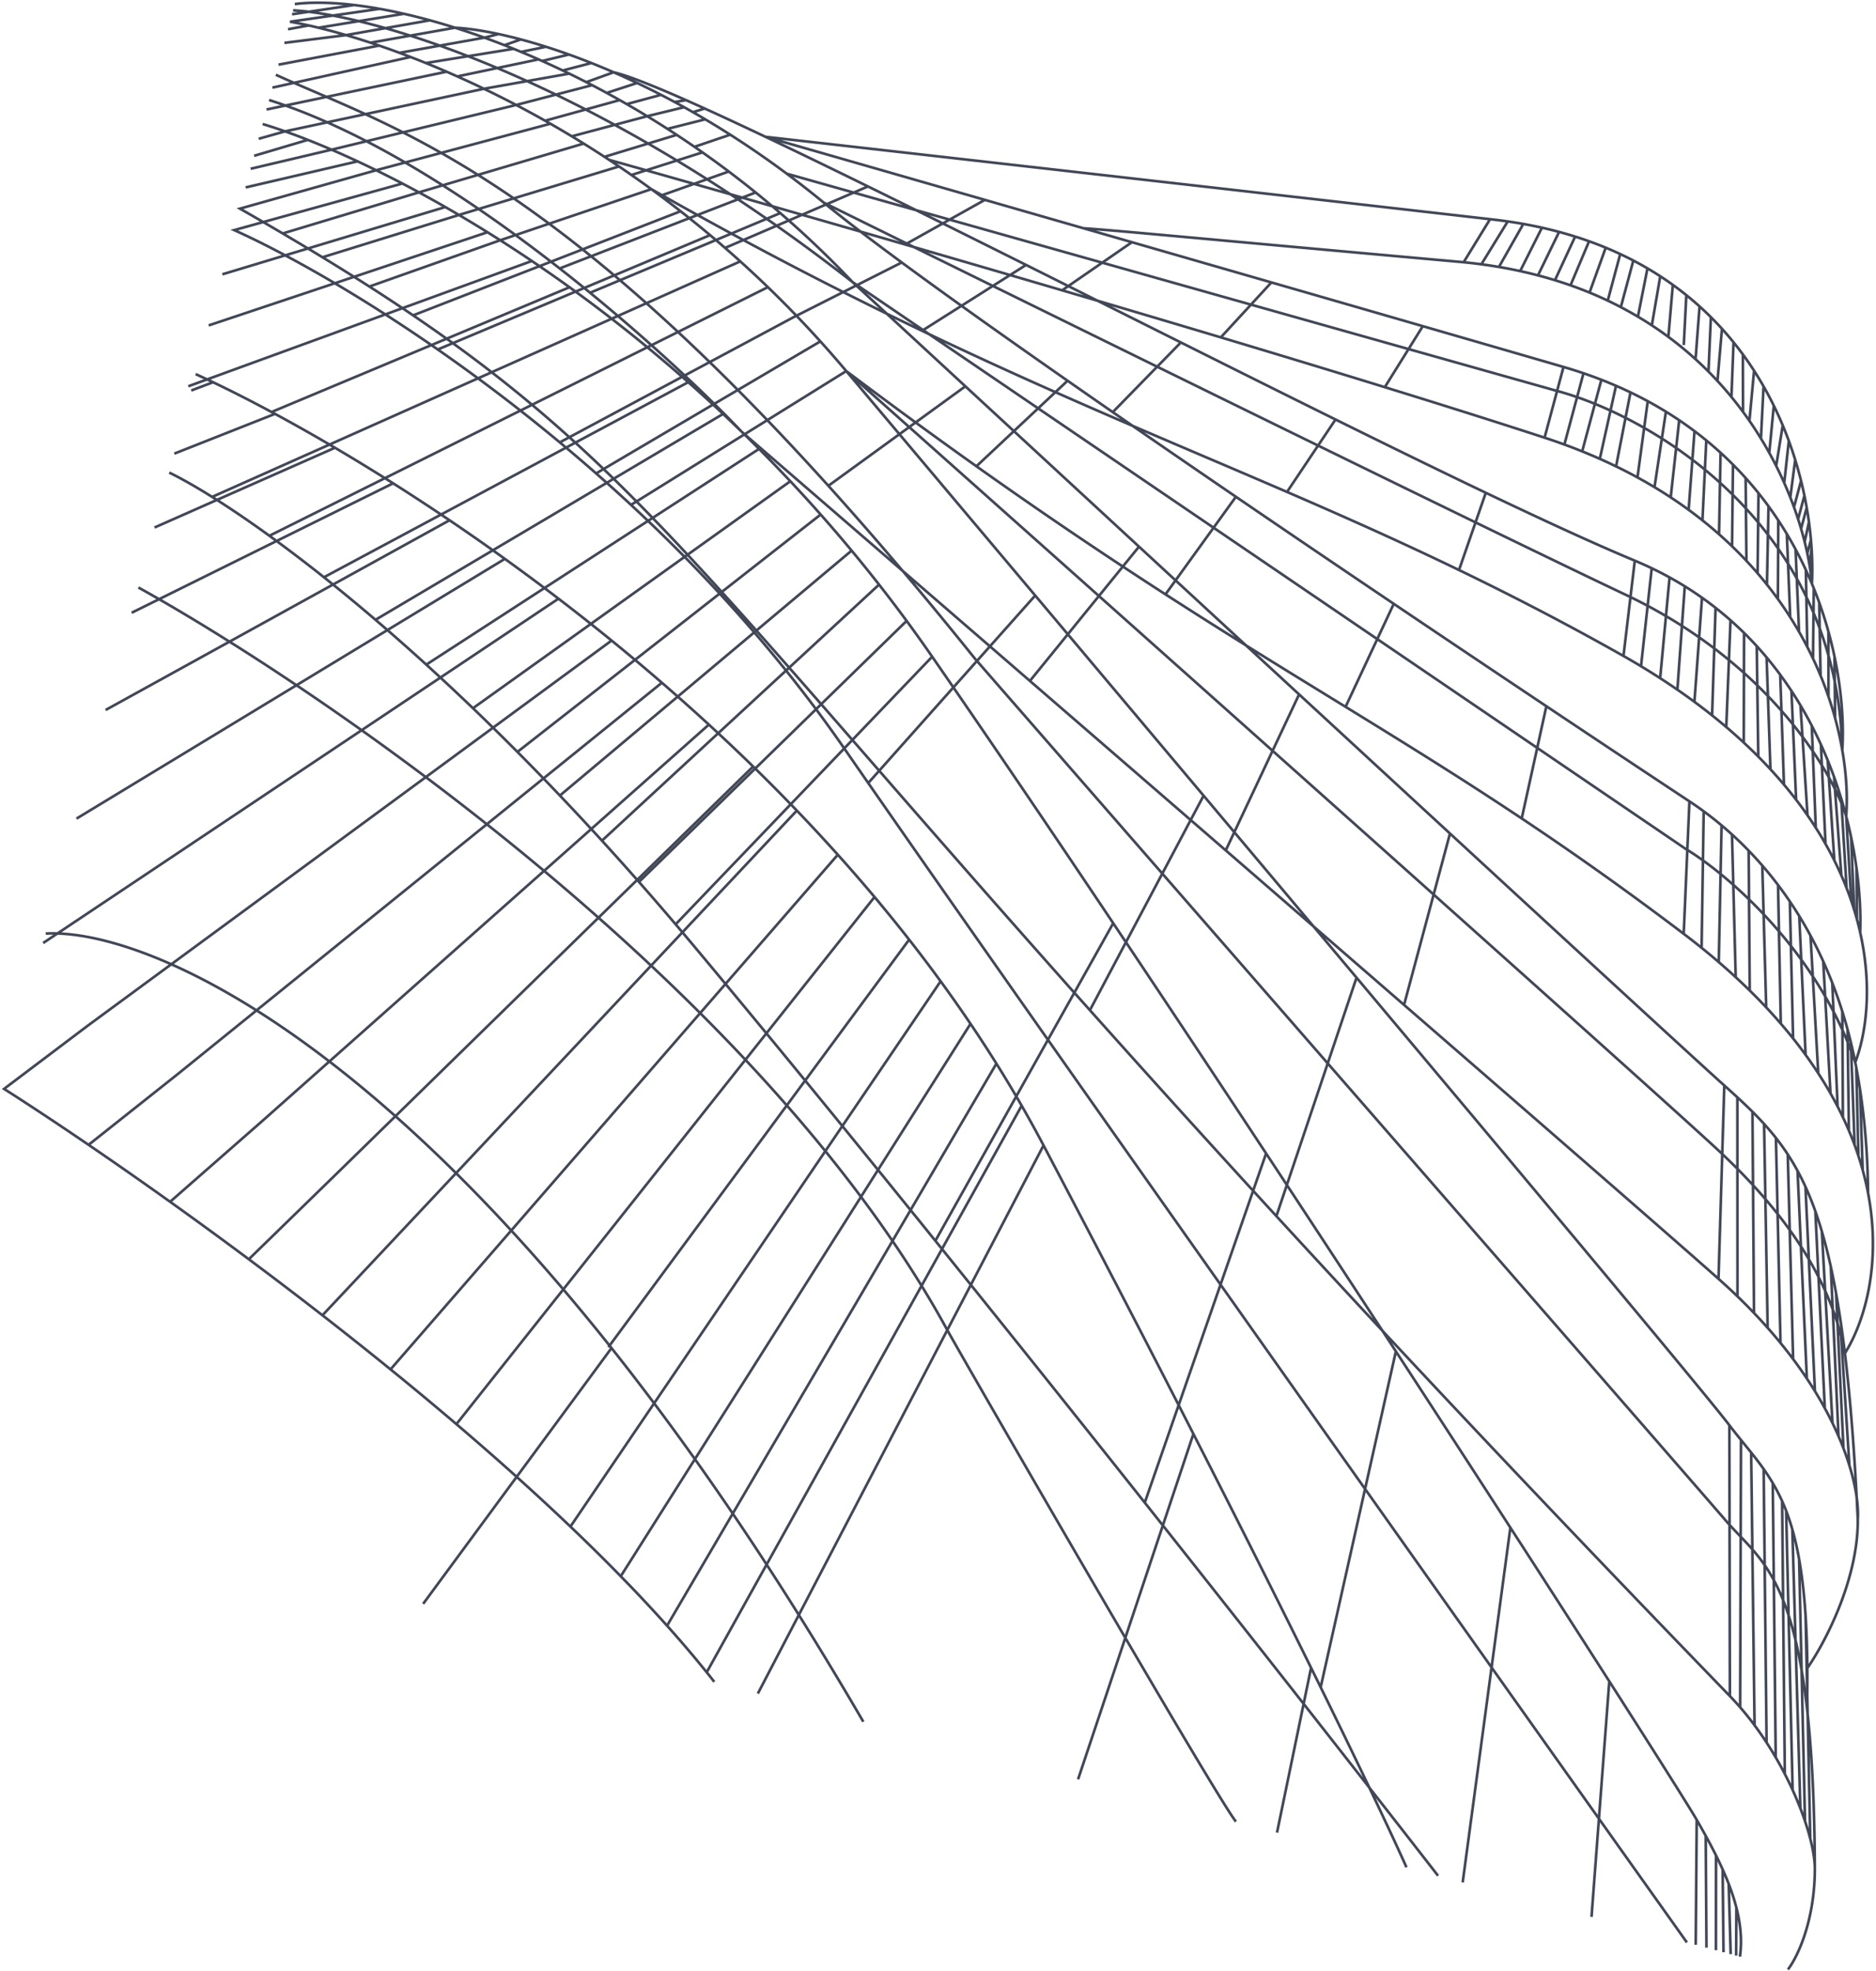 <?xml version="1.0" encoding="utf-8"?><svg width="710" height="746" fill="none" xmlns="http://www.w3.org/2000/svg" viewBox="0 0 710 746"><path d="M270.335 636.618a374.862 374.862 0 00-2.873-3.618M52.392 222.386c72.988 40.564 236.363 153.509 305.963 280.779 5.745 10.506 101.94 177.265 109.41 186.354M74.04 141.598c2.124.969 4.326 1.999 6.602 3.088M394.94 433.552a468.85 468.85 0 00-8.273-15.026m8.273 15.026L286.827 641.037M394.94 433.552c21.437 40.7 40.32 77.138 56.721 109.216M532.3 706.812c-5.084-11.39-15.816-34.228-32.475-68.136m138.6 96.572c-72.467-101.869-231.669-326.34-309.824-438.852m-229.2-249.45c2.623.787 5.454 1.712 8.479 2.778m244.914 198.844c21.16 30.576 44.52 65.04 68.522 100.889m-68.522-100.889L255.71 349.881m97.084-101.313a572.622 572.622 0 00-9.672-13.549m299.025 453.832c-2.652-4.592-14.736-23.767-33.087-52.438m33.087 52.438l-.376 47.293m.376-47.293a323.806 323.806 0 013.404 6.036m12.952 45.74c.847-6.039.276-12.205-1.343-18.548M104.397 28.303c42.164 19.259 100.61 35.32 209.113 155.581m373.341 523.607c-.049 20.071-6.809 33.699-10.183 38.004m10.183-38.004c-.103-25.354-1.179-45.118-2.956-60.738m2.956 60.738c.008-3.069-.582-6.996-1.73-11.48m-30.422-54.007c-68.592-70.819-124.786-130.653-171.635-181.674m171.635 181.674l-.196-102.525m.196 102.525a104.193 104.193 0 013.885 4.243M320.278 140.458c102.469 91.16 312.227 278.051 331.511 296.334 22.25 21.095 38.535 43.648 45.027 69.05M320.278 140.458c17.61 13.234 33.955 25.161 49.265 36.038m-49.265-36.038l-81.46 50.654m81.46-50.654a425.172 425.172 0 00-9.799-11.234m9.799 11.234c20.782 24.687 45.317 53.829 71.511 84.955m262.714 314.066c-8.674-11.384-69.51-84.147-141.103-169.42m141.103 169.42a245.574 245.574 0 004.399 5.574m24.993 101.7c-5.882-51.691-19.445-58.001-30.838-71.283-11.868-13.838-194.325-223.198-284.07-326.149-19.838-24.713-38.286-46.382-55.477-65.437m370.385 462.869c.115-5.448.153-10.552.117-15.34M111.57 1.533c6.104-.768 13.692-.67 22.446.366m188.63 104.865C221.975 28.144 139.556 5.444 110.93 3.923m211.716 102.841l315.477 214.672c15.342 9.234 49.624 38.3 64.025 80.688m-379.502-295.36c12.724 11.759 27.158 25.096 42.711 39.464m-42.711-39.464a375.531 375.531 0 00-27.333-26.105m357.272 330.216c-9.787-8.777-51.381-47.033-103.817-95.368m103.817 95.368l-2.192 73.193m2.192-73.193a472.567 472.567 0 014.946 4.488m45.577 159.684c.203 23.008-12.647 47.164-19.096 56.366m19.096-56.366c-1.199-25.059-2.811-45.653-4.874-62.79m4.874 62.79c.299-4.522-.475-11.547-3.173-20.32m-15.923 76.686c-.056-7.314-.283-13.892-.665-19.838m14.887-99.318c7.593-12.196 13.843-34.012 8.755-60.674m-8.755 60.674c-1.004-8.335-2.114-15.853-3.336-22.669m3.336 22.669a99.694 99.694 0 00-1.418-6.415m-59.592-152.368l2.164-50.144m-2.164 50.144a284.94 284.94 0 016.777 5.301m-6.777-5.301c-22.126-16.787-42.161-30.893-61.31-43.668m74.479 174.262c-17.74-15.732-63.625-55.654-119.007-103.691m119.007 103.691a229.58 229.58 0 017.186 6.646M280.796 163.518a581.623 581.623 0 016.481 6.407m-6.481-6.407a585.54 585.54 0 00-7.136-6.829m7.136 6.829c29.368 25.37 67.845 58.629 108.991 94.224m-108.991-94.224c-12.618-13.268-33.083-32.756-57.473-52.703M101.835 37.864c36.398 11.507 76.12 37.252 109.985 63.747m-39.629-91.124a286.982 286.982 0 0111.147 3.77m-11.147-3.77c4.157.204 9.747.948 16.52 2.406m-16.52-2.406a261.2 261.2 0 00-9.497-2.8m9.497 2.8l-31.962 5.678m171.518 60.524a373.75 373.75 0 00-13.977-10.938m13.977 10.938c7.362 6.046 17.452 13.758 29.536 22.666m-29.536-22.666c9.311 4.595 19.91 9.823 31.453 15.51M639.388 303.33a130.501 130.501 0 015.397 3.76m-5.397-3.76a13779.196 13779.196 0 01-54.14-36.008m121.741 184.261a110.555 110.555 0 00-2.02-8.662m2.02 8.662c-.12-14.26-1.211-27.349-3.056-39.332m-1.785-10.127c4.238-11.147 6.45-28.696 1.858-49.201m-1.858 49.201a192.837 192.837 0 00-1.664-7.557m1.664 7.557c.128.644.254 1.292.378 1.943m-685.23-50.698c33.748-1.705 114.304 31.211 214.138 156.905m95.31 141.459c-33.03-56.753-65.055-103.367-95.31-141.459M64.049 178.885c4.24 2.063 9.696 5.113 16.234 9.207m463.968 521.922c-24.81-31.943-65.4-83.771-110.997-141.232M246.504 71.599c37.661 21.392 71.341 38.709 102.453 53.613M246.504 71.599L189.317 90.94m57.187-19.34c1.14.83 2.281 1.672 3.423 2.522m-3.423-2.523a415.156 415.156 0 00-7.529-5.363m465.031 286.687a112.48 112.48 0 00-1.21-4.885m1.21 4.885c.269-6.755-.096-15.121-1.396-24.43m-83.898-116.268l-4.286 36.073m4.286-36.073c2.187.913 4.322 1.868 6.405 2.865m-6.405-2.865c-14.733-6.142-34.12-15.057-56.39-25.7M232.228 27.357c5.081 1.152 14.579 4.883 27.403 10.55m-27.403-10.55a297.108 297.108 0 018.904 4.057m-8.904-4.057l-10.331 3.738m10.331-3.738a281.19 281.19 0 00-8.392-3.499m474.885 285.123c-5.392-17.328-29.635-58.357-83.468-83.849C567.786 202.655 429.273 134.617 343.2 92.2M698.721 308.98c.522-6.874.179-15.435-1.479-24.99m1.479 24.99a172.21 172.21 0 00-1.905-6.77m1.905 6.77l1.921 32.025m-1.921-32.025a174.716 174.716 0 011.862 7.928M584.561 165.672c-17.812-5.819-38.336-12.292-60.46-19.118m60.46 19.118l7.173-26.77m-7.173 26.77c2.554.835 5.055 1.7 7.502 2.595M230.519 60.507c39.068 10.994 104.097 29.577 171.472 49.388M230.519 60.506a415.56 415.56 0 013.755 2.507m-3.755-2.507c-.581-.384-1.162-.765-1.743-1.144m468.466 224.629C695.21 197.78 624.434 157.399 589.3 147.985L297.77 65.751m399.472 218.24c.605-9.521-.091-21.886-2.949-35.465m2.949 35.465a130.37 130.37 0 00-2.71-12.117M591.734 138.902c-16.144-4.693-34.17-9.918-53.248-15.438m53.248 15.438c2.579.75 5.098 1.545 7.559 2.382m-309.567-89.49c49.36 5.585 173.027 19.606 274.213 31.177M289.726 51.794c20.368 5.848 49.655 14.264 83.012 23.863m-83.012-23.862c11.778 5.595 24.828 11.928 38.775 18.778m-38.775-18.778c-8.353-3.968-16.066-7.565-23.005-10.71M297.77 65.75a357.025 357.025 0 00-21.404-14.771M685.75 220.966a87.55 87.55 0 00-.896-7.005m.896 7.005c.204-4.06.181-8.55-.124-13.355m.124 13.355a149.631 149.631 0 00-2.3-5.235m2.3 5.235c.239.575.475 1.151.706 1.726M410.078 86.406c11.586.741 41.54 3.68 142.109 12.695.586.053 1.169.108 1.749.165m-143.858-12.86l18.313 5.276m-18.313-5.276c-12.822-3.693-25.344-7.297-37.34-10.75M231.434 510.275l-71.287 96.819M80.642 144.686l-8.267 3.127m8.267-3.127c6.761 3.237 14.176 6.999 22.13 11.271m1.304.703L65.97 171.714m38.106-15.054a702.935 702.935 0 0122.694 12.826m-22.694-12.826l-1.304-.703m23.998 13.529L58.477 199.68m68.293-30.194a801.414 801.414 0 0122.011 13.459m0 0l-98.95 49.002m98.95-49.002a851.177 851.177 0 0121.358 13.988m0 0L39.968 268.756m130.171-71.823a869.941 869.941 0 0120.934 14.612m0 0l-162.12 98.323m162.12-98.323a867.881 867.881 0 0120.3 15.067m0 0L16.335 356.954m195.038-130.342a852.363 852.363 0 0120.09 15.85m0 0L33.338 388.153 1.54 412.168c9.122 5.825 19.946 12.966 31.984 21.178m197.938-190.884a827.94 827.94 0 0119.035 15.966m0 0L67.363 406.493l-33.838 26.853m216.973-174.918a797.131 797.131 0 0117.784 15.85m0 0L99.54 424.081l-35.158 30.823m203.9-180.626a762.008 762.008 0 0116.756 15.866m0 0L129.182 442.527l-35.017 34.121m190.873-186.504a721.493 721.493 0 0116.538 16.678m0 0L122.038 497.87m179.538-191.048a682.574 682.574 0 0115.506 16.704M122.038 497.87a1570.832 1570.832 0 0125.769 20.472m-25.769-20.472a1734.828 1734.828 0 00-27.873-21.222m222.917-153.122L147.807 518.342m169.275-194.816a643.108 643.108 0 0113.9 16.006m-183.175 178.81a1361.55 1361.55 0 0124.93 20.731m0 0l158.245-199.541M172.737 539.073c14.928 12.725 29.478 25.736 43.151 38.779m115.094-238.32a609.27 609.27 0 0113.095 16.14m0 0L230.239 509.954m113.838-154.282a576.61 576.61 0 0111.917 15.759M215.888 577.852l140.106-206.421M215.888 577.852a758.672 758.672 0 0119.044 18.798m121.062-225.219a545.51 545.51 0 0111.312 16.105m0 0L234.932 596.65m132.374-209.114c3.35 4.96 6.618 9.98 9.798 15.059M234.932 596.65a587.294 587.294 0 0117.529 18.716m0 0l124.643-212.771M252.461 615.366c5.305 5.93 10.322 11.816 15.001 17.634m109.642-230.405a492.367 492.367 0 019.563 15.931m0 0L267.462 633m86.545-163.328c-32.177-39.895-63.897-78.737-91.882-112.184a1247.907 1247.907 0 00-6.415-7.607m98.297 119.791l67.309-120.215m-67.309 120.215c26.727 33.138 53.769 67.003 79.247 99.11m-11.938-219.325a14512.324 14512.324 0 0157.859 87.143m-66.682-54.215l43.024-81.214m-43.024 81.214a7404.243 7404.243 0 0070.571 77.945m-70.571-77.945C274.025 227.24 240.608 176.583 156.349 119.371m299.168 181.8c19.536 23.235 39.081 46.493 57.883 68.888m-57.883-68.888c-21.59-25.678-43.17-51.329-63.728-75.758M463.9 321.89l27.762-59.05M463.9 321.89c23.197 20.09 46.053 39.896 67.486 58.487M463.9 321.89a184677.006 184677.006 0 00-74.113-64.148m101.875 5.098c19.749 18.222 39.069 36.041 57.106 52.667m-57.106-52.667a269076.767 269076.767 0 01-60.589-55.923m100.313 173.46l17.382-64.87M513.4 370.059l-30.336 90.271m-3.889-23.73l-45.921 132.182M479.175 436.6a18972.509 18972.509 0 0149.113 74.915m-76.627 31.253l-43.651 130.74m43.651-130.74c17.706 34.631 32.52 64.182 44.532 88.53m-12.892 62.384l12.892-62.384m0 0a5765.2 5765.2 0 013.632 7.378m0 0l28.463-127.161m0 0a19921.85 19921.85 0 0143.332 66.721m0 0l-18.047 134.276m18.047-134.276a15227.517 15227.517 0 0137.44 58.177m0 0l-6.727 89.164m43.218-30.69l.284 42.346m-.284-42.346a206.693 206.693 0 013.909 7.452m0 0l-.04 35.855m.04-35.855c.883 1.777 1.72 3.537 2.502 5.282m0 0l.326 31.341m-.326-31.341a110.89 110.89 0 012.292 5.482m0 0l.745 26.586m-.745-26.586c1.171 3.034 2.152 6.024 2.906 8.976m0 0l-.092 18.164m1.834-195.19l-.318 101.194m.318-101.194c1.308 1.618 2.593 3.191 3.847 4.764m-4.165 96.43a116.083 116.083 0 015.452 6.803m0 0l-1.287-103.233m1.287 103.233a128.032 128.032 0 014.553 6.554m-5.84-109.787c1.634 2.049 3.216 4.098 4.731 6.246m0 0l1.109 103.541m-1.109-103.541a77.983 77.983 0 013.444 5.311m-2.335 98.23a136.056 136.056 0 013.459 5.615m0 0l-1.124-103.845m1.124 103.845a139.618 139.618 0 013.444 6.268m-4.568-110.113a68.607 68.607 0 013.545 6.847m0 0l1.023 103.266m-1.023-103.266a72.826 72.826 0 011.523 3.659m-.5 99.607a140.84 140.84 0 012.959 6.085m0 0l-2.459-105.692m2.459 105.692a130.089 130.089 0 012.926 6.933m-5.385-112.625a83.548 83.548 0 012.342 7.032m0 0l3.043 105.593m-3.043-105.593c.962 3.362 1.82 7.074 2.56 11.224m.483 94.369a116 116 0 011.751 4.824m0 0l-2.234-99.193m2.234 99.193a94.13 94.13 0 011.993 6.682m-4.227-105.875c1.088 6.106 1.921 13.159 2.453 21.439m0 0l1.774 84.436m-27.542-205.297l-.048-75.351m.048 75.351a213.75 213.75 0 016.256 6.291m-6.304-81.642a199.887 199.887 0 015.71 5.459m0 0l.594 76.183m-.594-76.183c1.513 1.51 2.98 3.039 4.402 4.608m-3.808 71.575a202.739 202.739 0 015.157 5.612m0 0l-1.349-77.187m1.349 77.187a191.183 191.183 0 014.87 5.727m-6.219-82.914a99.519 99.519 0 014.475 5.288m0 0l1.744 77.626m-1.744-77.626a87.637 87.637 0 014.478 6.232m-2.734 71.394a181.024 181.024 0 014.769 6.103m0 0l-2.035-77.497m2.035 77.497a166.858 166.858 0 015.2 7.365m-7.235-84.862a87.608 87.608 0 013.712 6.225m0 0l3.523 78.637m-3.523-78.637a96.943 96.943 0 012.997 6.026m.526 72.611a156.029 156.029 0 013.059 4.78m0 0l-3.585-77.391m3.585 77.391a146.125 146.125 0 013.737 6.443m-7.322-83.834a115.714 115.714 0 013.738 9.296m0 0l3.584 74.538m-3.584-74.538a147.38 147.38 0 012.459 7.614m1.125 66.924a134.696 134.696 0 012.905 5.63m0 0l-4.03-72.554m4.03 72.554a124.694 124.694 0 012.283 4.967m-6.313-77.521c1.199 4.077 2.325 8.496 3.381 13.313m0 0l2.932 64.208m-2.932-64.208a269.808 269.808 0 012.015 10.164m.917 54.044c.68 1.57 1.304 3.105 1.876 4.601m0 0l-2.793-58.645m2.793 58.645a102.677 102.677 0 012.244 6.494m-3.119-48.885l3.119 48.885m-55.934-195.952l.784-51.685m-.784 51.685a267.941 267.941 0 016.493 5.408m-5.709-57.093a131.242 131.242 0 016.77 5.329m0 0l-1.061 51.764m1.061-51.764a135.03 135.03 0 013.943 3.45m-5.004 48.314a250.258 250.258 0 016.412 5.709m0 0l-1.408-54.023m1.408 54.023a232.119 232.119 0 015.307 5.05m-6.715-59.073a138.088 138.088 0 016.303 6.116m0 0l.412 52.957m-.412-52.957a140.204 140.204 0 015.163 5.642m-4.751 47.315a215.273 215.273 0 016.233 6.378m0 0l-1.482-53.693m1.482 53.693a201.297 201.297 0 015.527 6.143m-7.009-59.836a142.748 142.748 0 015.957 7.354m0 0l1.052 52.482m-1.052-52.482a146.16 146.16 0 014.473 6.251m-3.421 46.231a186.75 186.75 0 014.647 5.603m0 0l-1.226-51.834m1.226 51.834a174.569 174.569 0 014.737 6.225m-5.963-58.059a147.515 147.515 0 013.555 5.513m0 0l2.408 52.546m-2.408-52.546a152.118 152.118 0 014.258 7.397m-1.85 45.149a162.226 162.226 0 014.792 6.974m0 0l-2.942-52.123m2.942 52.123a150.16 150.16 0 014.623 7.603m-7.565-59.726a156.394 156.394 0 014.819 9.74m0 0l2.746 49.986m-2.746-49.986a162.926 162.926 0 013.421 8.142m-.675 41.844a141.621 141.621 0 012.697 4.977m-2.022-46.821l2.022 46.821m-2.022-46.821a171.257 171.257 0 013.803 10.855m-1.781 35.966a137.346 137.346 0 012.01 4.059m-.229-40.025l.229 40.025m-.229-40.025a178.809 178.809 0 011.993 6.837m-1.764 33.188a130.06 130.06 0 012.254 5.022m-.49-38.21l.49 38.21m-.49-38.21c.43 1.592.844 3.208 1.241 4.851m-.751 33.359a124.107 124.107 0 012.183 5.511m-1.432-38.87l1.432 38.87m0 0c.508 1.377.984 2.746 1.43 4.105m0 0l-.82-33.475m.82 33.475c.594 1.81 1.134 3.603 1.623 5.379m-2.443-38.854c.508 2.669.978 5.396 1.407 8.184m1.036 30.67l-1.036-30.67m-89.507-163.953c-.369-.21-.74-.42-1.112-.629-21.222-11.949-41.416-22.367-61.134-31.9m62.246 32.529a299.954 299.954 0 016.643 3.891m0 0l4.048-37.099m-4.048 37.099a279.68 279.68 0 017.242 4.522m-3.194-41.621a132.876 132.876 0 016.756 3.471m0 0l-3.562 38.15m3.562-38.15a130.881 130.881 0 015.759 3.366m-9.321 34.784a261.717 261.717 0 016.52 4.351m0 0l2.801-39.135m-2.801 39.135a246.216 246.216 0 016.452 4.603m-3.651-43.738a128.262 128.262 0 016.526 4.324m-2.875 39.414l2.875-39.414m-2.875 39.414a229.984 229.984 0 016.682 5.122m-3.807-44.536a126.98 126.98 0 015.125 3.821m0 0l-1.318 40.715m1.318-40.715a127.784 127.784 0 015.654 4.713m-6.972 36.002a218.417 218.417 0 015.365 4.414m0 0l1.607-40.416m-1.607 40.416a205.596 205.596 0 016.622 5.881m-5.015-46.297a127.809 127.809 0 015.123 4.783m0 0l-.108 41.514m.108-41.514a129.641 129.641 0 014.808 5.001m-4.916 36.513a188.813 188.813 0 015.494 5.308m0 0l-.578-41.821m.578 41.821a179.59 179.59 0 014.605 4.805m-5.183-46.626a132.312 132.312 0 013.724 4.268m0 0l1.459 42.358m-1.459-42.358a135.553 135.553 0 015.156 6.572m-3.697 35.786a169.723 169.723 0 015.12 5.804m0 0l-1.423-41.59m1.423 41.59a159.682 159.682 0 014.601 5.721m-6.024-47.311a139.14 139.14 0 014.253 6.117m0 0l1.771 41.194m-1.771-41.194a143.09 143.09 0 013.407 5.45m-1.636 35.744a151.468 151.468 0 014.31 5.905m0 0l-2.674-41.649m2.674 41.649c1.089 1.57 2.13 3.137 3.126 4.7m-5.8-46.349a148.756 148.756 0 014.282 7.714m0 0l1.518 38.635m-1.518-38.635a155.496 155.496 0 013.461 7.133m-1.943 31.502a139.132 139.132 0 013.686 6.12m0 0l-1.743-37.622m1.743 37.622a133.708 133.708 0 013.343 6.273m-5.086-43.895a159.254 159.254 0 012.564 5.963m2.522 37.932l-2.522-37.932m2.522 37.932a129.224 129.224 0 012.658 5.671m-5.18-43.603c.853 2.1 1.654 4.197 2.406 6.287m2.774 37.316l-2.774-37.316m2.774 37.316a123.142 123.142 0 011.983 4.789m-4.757-42.105a169.7 169.7 0 012.695 8.138m2.062 33.967l-2.062-33.967m2.062 33.967a119.864 119.864 0 011.764 4.828m0 0c.385 1.129.749 2.251 1.092 3.367m0 0l-1.151-27.464m1.151 27.464c.379 1.23.732 2.452 1.062 3.665m-2.213-31.129c.838 3.984 1.508 7.86 2.027 11.584m.186 19.545l-.186-19.545M563.939 82.971l1.242.142c1.842.21 3.658.446 5.448.704m-6.69-.846l-10.003 16.295m0 0c2.273.223 4.509.483 6.709.777m9.984-16.226l-9.984 16.226m9.984-16.226c1.996.289 3.961.607 5.893.953m-15.877 15.273c2.253.301 4.469.638 6.646 1.01m9.231-16.283l-9.231 16.283m9.231-16.283c2.399.43 4.748.903 7.049 1.418m-16.28 14.865c2.737.467 5.416.988 8.036 1.562m8.244-16.427l-8.244 16.427m8.244-16.427c2.207.494 4.37 1.027 6.489 1.596m-14.733 14.831c2.29.501 4.536 1.042 6.738 1.621m7.995-16.452l-7.995 16.452m7.995-16.452c2.066.556 4.089 1.146 6.072 1.77m-14.067 14.682c2.185.574 4.327 1.185 6.427 1.831m0 0l7.64-16.513m-7.64 16.513c1.999.615 3.961 1.262 5.885 1.939m1.755-18.452c1.792.563 3.55 1.154 5.276 1.771m0 0l-7.031 16.681m7.031-16.68c2.151.769 4.251 1.578 6.301 2.427m-13.332 14.253c2.463.867 4.864 1.783 7.205 2.746m0 0l6.127-17m-6.127 17c2.357.969 4.653 1.985 6.889 3.044m-.762-20.043c1.869.774 3.698 1.58 5.485 2.416m0 0l-4.723 17.627m4.723-17.627c1.69.79 3.343 1.608 4.96 2.452m-9.683 15.175c1.686.798 3.338 1.621 4.956 2.467m0 0l4.727-17.642m-4.727 17.642a137.388 137.388 0 016.464 3.601m-1.737-21.243c1.831.954 3.615 1.942 5.355 2.961m-3.618 18.282l3.618-18.282m-3.618 18.282a137.08 137.08 0 015.268 3.288m-1.65-21.57c1.653.967 3.264 1.962 4.837 2.983m-3.187 18.587l3.187-18.587m-3.187 18.587a134.862 134.862 0 016.259 4.368m-3.072-22.955a120.692 120.692 0 014.763 3.259m-1.691 19.696l1.691-19.696m-1.691 19.696a133.408 133.408 0 0110.288 8.452m-8.597-28.148a119.084 119.084 0 015.106 3.889m-.963 18.891l.963-18.891m0 0a118.195 118.195 0 015.005 4.267m-1.514 19.992l1.514-19.992m-1.514 19.992a133.87 133.87 0 014.894 4.679m-3.38-24.671a117.847 117.847 0 014.29 4.067m-.91 20.604l.91-20.604m-.91 20.604c1.166 1.172 2.3 2.356 3.404 3.55m-2.494-24.154c1.445 1.44 2.84 2.906 4.188 4.393m-1.694 19.761l1.694-19.761m-1.694 19.761a135.587 135.587 0 015.29 6.074m-3.596-25.835a120.547 120.547 0 014.382 5.121m-.786 20.714l.786-20.714m-.786 20.714a138.118 138.118 0 014.382 5.634m-3.596-26.348c1.222 1.512 2.4 3.043 3.534 4.59m.062 21.758l-.062-21.758m.062 21.758c.83 1.126 1.638 2.257 2.422 3.39m-2.484-25.148a125.2 125.2 0 014.24 6.167m-1.756 18.981l1.756-18.981m-1.756 18.981a141.51 141.51 0 014.356 6.69m-2.6-25.671c1.26 1.956 2.456 3.93 3.59 5.918m-.99 19.753l.99-19.753m-.99 19.753a143.23 143.23 0 013.157 5.425m-2.167-25.178a132.181 132.181 0 013.878 7.322m-1.711 17.856l1.711-17.856m-1.711 17.856a143.887 143.887 0 012.607 4.937m-.896-22.793a137.94 137.94 0 013.382 7.456m-2.486 15.337l2.486-15.337m-2.486 15.337a145.66 145.66 0 013.052 6.452m-.566-21.789a141.53 141.53 0 012.298 5.859m-1.732 15.93l1.732-15.93m-1.732 15.93a144.085 144.085 0 012.296 5.485m-.564-21.415a145.645 145.645 0 012.417 7.169m-1.853 14.246l1.853-14.246m-1.853 14.246c.489 1.239.954 2.467 1.395 3.683m.458-17.929a147.806 147.806 0 012.213 7.964m-2.671 9.965l2.671-9.965m-2.671 9.965a138.572 138.572 0 011.559 4.537m1.112-14.502c.467 1.883.891 3.751 1.274 5.599m-2.386 8.903l2.386-8.903m-2.386 8.903c.398 1.226.771 2.437 1.121 3.628m1.265-12.531c.318 1.534.608 3.055.871 4.56m-2.136 7.971l2.136-7.971m-2.136 7.971c.498 1.698.949 3.359 1.354 4.977m.782-12.948c.321 1.84.603 3.656.846 5.443m-1.628 7.505l1.628-7.505m-1.628 7.505c.375 1.495.711 2.952 1.01 4.368m.618-11.873c.313 2.298.564 4.549.756 6.743m-1.374 5.13l1.374-5.13m-1.374 5.13c.326 1.545.608 3.041.849 4.48m.525-9.61c.097 1.102.179 2.189.247 3.26m-.772 6.35l.772-6.35m-147.14-84.147l-14.385 23.09m14.385-23.09a82654.66 82654.66 0 00-57.302-16.558m42.917 39.648a7990.019 7990.019 0 00-62.069-18.847m43.419 31.086l-18.363 27.421m18.363-27.421c20.161 9.972 39.403 19.383 56.871 27.732m-56.871-27.732c-18.937-9.367-38.686-19.228-58.536-29.165m40.173 56.586c21.613 9.348 43.054 18.899 65.092 29.555m-65.092-29.555c-43.3-18.728-87.286-36.644-138.131-61.002m213.365 61.313l-10.142 29.244m33.068 51.553l-9.334 42.484m9.334-42.484a16283.888 16283.888 0 01-57.758-38.762m48.424 81.246c-22.801-15.211-44.344-28.536-66.661-42.253m18.237-38.993l-18.237 38.993m18.237-38.993a12563.937 12563.937 0 01-59.744-40.523m41.507 79.516c-21.41-13.159-43.532-26.68-68.161-42.575m26.654-36.941l-26.654 36.941m26.654-36.941a8433.022 8433.022 0 01-46.6-32.031m19.946 68.972c-21.534-13.897-44.984-29.609-71.549-48.482m34.496-32.383l-34.496 32.383m34.496-32.383c5.602 3.91 11.315 7.88 17.107 11.893m-17.107-11.893c-23.611-16.476-45.271-31.87-62.756-44.758m79.863 56.651l25.769-26.378m0 0c-19.658-9.842-39.416-19.758-58.586-29.345m-39.372 24.929l39.372-24.929m0 0c-20.945-10.474-41.187-20.553-59.828-29.71m73.49 39.322l26.4-18.213m-26.4 18.213a12306.069 12306.069 0 0160.041 17.812m-33.641-36.025c17.429 5.022 35.206 10.148 52.793 15.224m-19.152 20.801l19.152-20.801m-139.901-7.552l-41.192 20.837-88.235 47.254M343.2 92.2l29.538-16.543m-44.237-5.084l-54.088 23.268m0 0c1.92 1.669 3.839 3.367 5.755 5.096m-5.755-5.096a413.458 413.458 0 00-5.672-4.843m323.322 79.269l7.23-26.983m-7.23 26.983c2.292.837 4.537 1.7 6.736 2.588m.494-29.571c2.307.785 4.563 1.608 6.769 2.467m0 0l-7.263 27.104m7.263-27.104c1.882.732 3.728 1.491 5.539 2.275m-12.802 24.829c2.272.916 4.496 1.859 6.672 2.826m0 0l6.13-27.655m-6.13 27.655c2.094.931 4.144 1.884 6.151 2.859m-.021-30.514c1.864.806 3.69 1.64 5.478 2.498m0 0l-5.457 28.016m5.457-28.016a150.149 150.149 0 016.536 3.333m-11.993 24.683a189.425 189.425 0 018.103 4.177m3.89-28.86l-3.89 28.86m3.89-28.86a144.678 144.678 0 016.878 3.971m-10.768 24.889a181.342 181.342 0 016.441 3.69m4.327-28.579l-4.327 28.579m4.327-28.579a141.411 141.411 0 015.025 3.236m-9.352 25.343a174.822 174.822 0 016.138 3.861m0 0l3.214-29.204m-3.214 29.204a168.612 168.612 0 016.784 4.708m-3.57-33.912a138.81 138.81 0 015.796 4.13m0 0l-2.226 29.782m2.226-29.782a135.158 135.158 0 014.456 3.5m-6.682 26.282a162.437 162.437 0 015.232 3.99m0 0l1.45-30.272m-1.45 30.272a158 158 0 016.276 5.259m-4.826-35.531a133.892 133.892 0 015.408 4.675m0 0l-.582 30.856m.582-30.856a135.416 135.416 0 014.69 4.489m-5.272 26.367a154.922 154.922 0 014.93 4.548m0 0l.342-30.915m-.342 30.915a150.683 150.683 0 015.438 5.518m-5.096-36.433a134.305 134.305 0 014.792 5.071m0 0l.304 31.362m-.304-31.362a134.947 134.947 0 014.865 5.736m-4.561 25.626a148.1 148.1 0 014.218 4.701m0 0l.343-30.327m-.343 30.327a148.036 148.036 0 013.545 4.286m-3.202-34.613a137.691 137.691 0 013.794 4.963m0 0l-.592 29.65m.592-29.65a138.44 138.44 0 013.698 5.333m-4.29 24.317c1.439 1.81 2.816 3.63 4.134 5.457m0 0l.156-29.774m-.156 29.774a143.62 143.62 0 014.674 6.893m-4.518-36.667a140.061 140.061 0 013.231 5.138m0 0l1.287 31.529m-1.287-31.529a142.563 142.563 0 013.306 5.826m-2.019 25.703a144.673 144.673 0 013.342 5.522m0 0l-1.323-31.225m1.323 31.225a142.05 142.05 0 013.121 5.732m-4.444-36.957a145.821 145.821 0 013.896 7.806m.548 29.151l-.548-29.151m.548 29.151a142.531 142.531 0 012.158 4.374m0 0l.3-26.564m-.3 26.564a140.076 140.076 0 012.87 6.498m-2.57-33.062a151.016 151.016 0 012.046 5.378m0 0l.524 27.684m-.524-27.684a155.014 155.014 0 013.489 10.997m-2.965 16.687a139.499 139.499 0 012.994 7.95m-.029-24.637l.029 24.637m-.029-24.637a154.867 154.867 0 012.302 9.459m-2.273 15.178c.945 2.763 1.78 5.491 2.512 8.17m-.239-23.348l.239 23.348m-381.022-87.99l51.847-37.656m0 0c20.423 18.865 42.775 39.508 65.716 60.689m-192.255-15.805c28.413 26.353 56.451 57.142 80.62 92.069 2.911 4.208 5.969 8.618 9.163 13.215m-89.783-105.284a649.843 649.843 0 00-13.203-11.914m30.095 170.683a1230.669 1230.669 0 00-13.888-16.05m0 0l101.3-98.812m-101.3 98.812a1172.749 1172.749 0 00-14.004-15.619m115.304-83.193a571.474 571.474 0 00-10.43-13.733m0 0l-104.874 96.926m104.874-96.926a573.539 573.539 0 00-10.385-12.87m-94.489 109.796a1124.349 1124.349 0 00-15.919-17.077m0 0l110.408-92.719m-110.408 92.719a1058.013 1058.013 0 00-16.068-16.519m126.476-76.2a576.12 576.12 0 00-11.712-13.655m0 0l-114.764 89.855m114.764-89.855a577.353 577.353 0 00-11.483-12.596M195.831 284.616a995.839 995.839 0 00-16.832-16.536m0 0l120.113-85.915M178.999 268.08a919.101 919.101 0 00-17.657-16.501m137.77-69.414a581.666 581.666 0 00-11.835-12.24m0 0l-125.935 81.654m0 0a824.066 824.066 0 00-19.231-16.969m0 0l131.549-77.921M142.111 234.61a716.324 716.324 0 00-19.51-16.103m151.059-61.818a582.979 582.979 0 00-13.175-12.02m49.994-15.445l-84.864 49.974m84.864-49.974a420.636 420.636 0 00-19.86-20.531m-65.004 70.505a669.219 669.219 0 00-13.759-11.753m-89.255 51.062l137.884-73.838m-137.884 73.838a578.268 578.268 0 00-20.642-15.704m158.526-58.134a577.17 577.17 0 00-44.937-35.938m-3.692 58.714a681.477 681.477 0 00-46.172-35.153m-63.725 70.511l188.66-94.11m-188.66 94.11c-8.142-5.898-15.407-10.785-21.676-14.711m210.336-79.399a419.563 419.563 0 00-10.451-9.756M80.283 188.092l199.885-89.155m-177.396 57.02l112.776-47.226m0 0a561.087 561.087 0 00-14.258-9.942m-35.606 33.503c-31.484-21.91-59.144-37.14-77.042-45.19l63.646-17.633m13.396 62.823l103.057-43.294m0 0a417.525 417.525 0 00-11.157-9.033m28.389-7.108l-74.153 28.754m74.153-28.754a376.972 376.972 0 019.34 7.802m-9.34-7.802a375.356 375.356 0 00-10.161-7.93M211.82 101.61a678.142 678.142 0 0111.503 9.204m34.261-30.85l-101.235 39.406m101.235-39.406a415.048 415.048 0 00-7.657-5.843m-93.578 45.249a739.38 739.38 0 00-16.558-10.911m61.499-9.67L71.266 146.215M201.29 98.789a545.36 545.36 0 00-11.973-7.849M78.975 123.179l105.52-35.274m0 0a531.92 531.92 0 014.822 3.035m-4.822-3.035a520.566 520.566 0 00-10.801-6.539m15.623 9.574l-49.526 17.52m94.483-45.447l-60.58 18.353m60.58-18.353a409.172 409.172 0 014.701 3.223m-65.281 15.13a506.407 506.407 0 00-5.165-3m5.165 3l-51.65 16.014m36.522-24.569l62.332-18.464M158.566 72.81a464.013 464.013 0 00-6.278-3.342m6.278 3.342a487.492 487.492 0 019.963 5.555m-9.963-5.555l-51.563 15.56m113.895-34.024a412.704 412.704 0 017.878 5.015m-7.878-5.015a417.754 417.754 0 00-4.494-2.75m-8.097-4.758l-65.944 17.603m65.944-17.603c-.668-.383-1.335-.762-2.001-1.138m2.001 1.138a408.963 408.963 0 018.097 4.758m-74.041 12.845a434.893 434.893 0 019.925 5.027m-9.925-5.027L90.82 78.975a1500.81 1500.81 0 0116.183 9.396m35.36-23.929a400.143 400.143 0 00-7.039-3.368m-9.833-4.414l69.861-16.925M125.491 56.66c3.159 1.36 6.44 2.831 9.833 4.414m-9.833-4.414l-30.629 7.228m30.629-7.228a310.105 310.105 0 00-8.996-3.714m78.857-13.211a395.237 395.237 0 00-12.19-6.132m12.19 6.132l28.758-7.497m-28.758 7.497a402.845 402.845 0 0110.954 5.966m-23.144-12.098L107.88 49.724m75.282-16.121a385.169 385.169 0 00-10.072-4.672m10.072 4.672l32.278-5.735M107.88 49.725a253.23 253.23 0 018.615 3.222m-8.615-3.222l-9.974 2.806m2.969-11.081l68.135-14.31m0 0a363.133 363.133 0 00-7.832-3.278m7.832 3.278c1.349.583 2.709 1.18 4.08 1.792m-17.704-7.356l-52.294 11.597m52.294-11.597a336.5 336.5 0 00-4.188-1.578m4.188 1.578c1.9.73 3.831 1.492 5.792 2.286m-17.667-6.597l-38.089 7.215m38.089-7.215a315.436 315.436 0 00-3.282-1.1m3.282 1.1c2.491.85 5.056 1.76 7.687 2.733m-20.234-6.708l-23.332 2.941m23.332-2.941a238.258 238.258 0 00-10.415-2.791m10.415 2.79l31.73-5.601m-31.73 5.602c2.947.859 6.04 1.815 9.265 2.876m-23.4-6.533a155.581 155.581 0 00-7.052-1.407l33.888-4.883m-26.836 6.29l-7.813 1.432m7.813-1.432c1.198.266 2.439.555 3.72.866m47.98 67.868l-84.37 25.467m55.632 4.627a933.608 933.608 0 00-17.747-11.08m0 0c-4.841-2.95-9.849-5.949-15.041-9.009m28.321-27.297l-42.352 9.87m23.523-17.998L96.177 58.98m232.424 237.416l63.188-70.983m-2.002 32.329l41.286-50.825M94.165 476.648a1822.075 1822.075 0 00-29.783-21.744m0 0a1727.674 1727.674 0 00-30.857-21.558m189.798-322.531l71.99-30.156m-45.386-6.537l25.885-9.196m0 0a375.527 375.527 0 00-9.951-7.245m-26.886 8.555l26.886-8.555m0 0a379.945 379.945 0 00-3.023-2.104m-34.062 3.785l27.334-8.314m0 0a377.245 377.245 0 016.728 4.529m-6.728-4.529a375.445 375.445 0 00-3.492-2.267m10.22 6.796l13.528-4.597m0 0a340.756 340.756 0 00-9.458-5.814m0 0l-14.29 3.615m14.29-3.615a334.198 334.198 0 00-4.654-2.707m-9.636 6.322a370.45 370.45 0 00-7.681-4.797m0 0l13.978-3.406m-13.978 3.406a366.955 366.955 0 00-7.74-4.576m7.74 4.576l-28.533 7.613m42.511-11.019c1.108.616 2.221 1.243 3.339 1.88m-3.339-1.88a327.292 327.292 0 00-3.575-1.956m6.914 3.837l4.467-1.375m0 0a820.785 820.785 0 00-7.09-3.176m0 0l-4.291.714m0 0a318.583 318.583 0 00-5.162-2.724m0 0l-12.981 3.51m12.981-3.51a310.212 310.212 0 00-9.046-4.484m-3.935 7.994c-.89-.512-1.779-1.018-2.667-1.518m-4.908-2.717l11.51-3.76m-11.51 3.76a360.788 360.788 0 00-5.512-2.935m5.512 2.935c1.632.887 3.268 1.792 4.908 2.717m-12.633-6.795a350.393 350.393 0 00-6.457-3.226m6.457 3.226c.737.377 1.474.758 2.213 1.143m-11.124-5.552l10.85-2.828m-10.85 2.828a341.42 341.42 0 00-7.793-3.6m7.793 3.6c.816.39 1.634.784 2.454 1.183m8.396-4.01a263.746 263.746 0 00-8.509-3.22m0 0l-10.134 2.447m10.134-2.447a242.74 242.74 0 00-8.692-2.936m-1.442 5.383c-.459-.205-.916-.408-1.374-.61m-6.604-2.83l9.42-1.943m-9.42 1.943c-.946-.393-1.89-.78-2.83-1.16m2.83 1.16c2.185.908 4.387 1.851 6.604 2.83m2.816-4.773a215.03 215.03 0 00-9.503-2.775m-6.219 2.176l6.219-2.176m-6.219 2.176a310.045 310.045 0 00-7.575-2.847m7.575 2.847c1.152.45 2.309.911 3.472 1.382m2.747-3.558a179.528 179.528 0 00-8.421-2.035m-5.373 1.364l5.373-1.364m-5.373 1.364l-32.14 5.74M134.016 1.899l-23.482 3.5m23.482-3.5c3.077.364 6.298.844 9.649 1.443m0 0c2.964.53 6.03 1.154 9.188 1.873m0 0l-32.304 5.283m32.304-5.283a232.33 232.33 0 019.841 2.472m31.691 10.799l-33.207 5.375m11.912 5.07l30.729-6.455m2.487 23.225l28.224-7.811" stroke="#414756"/></svg>
